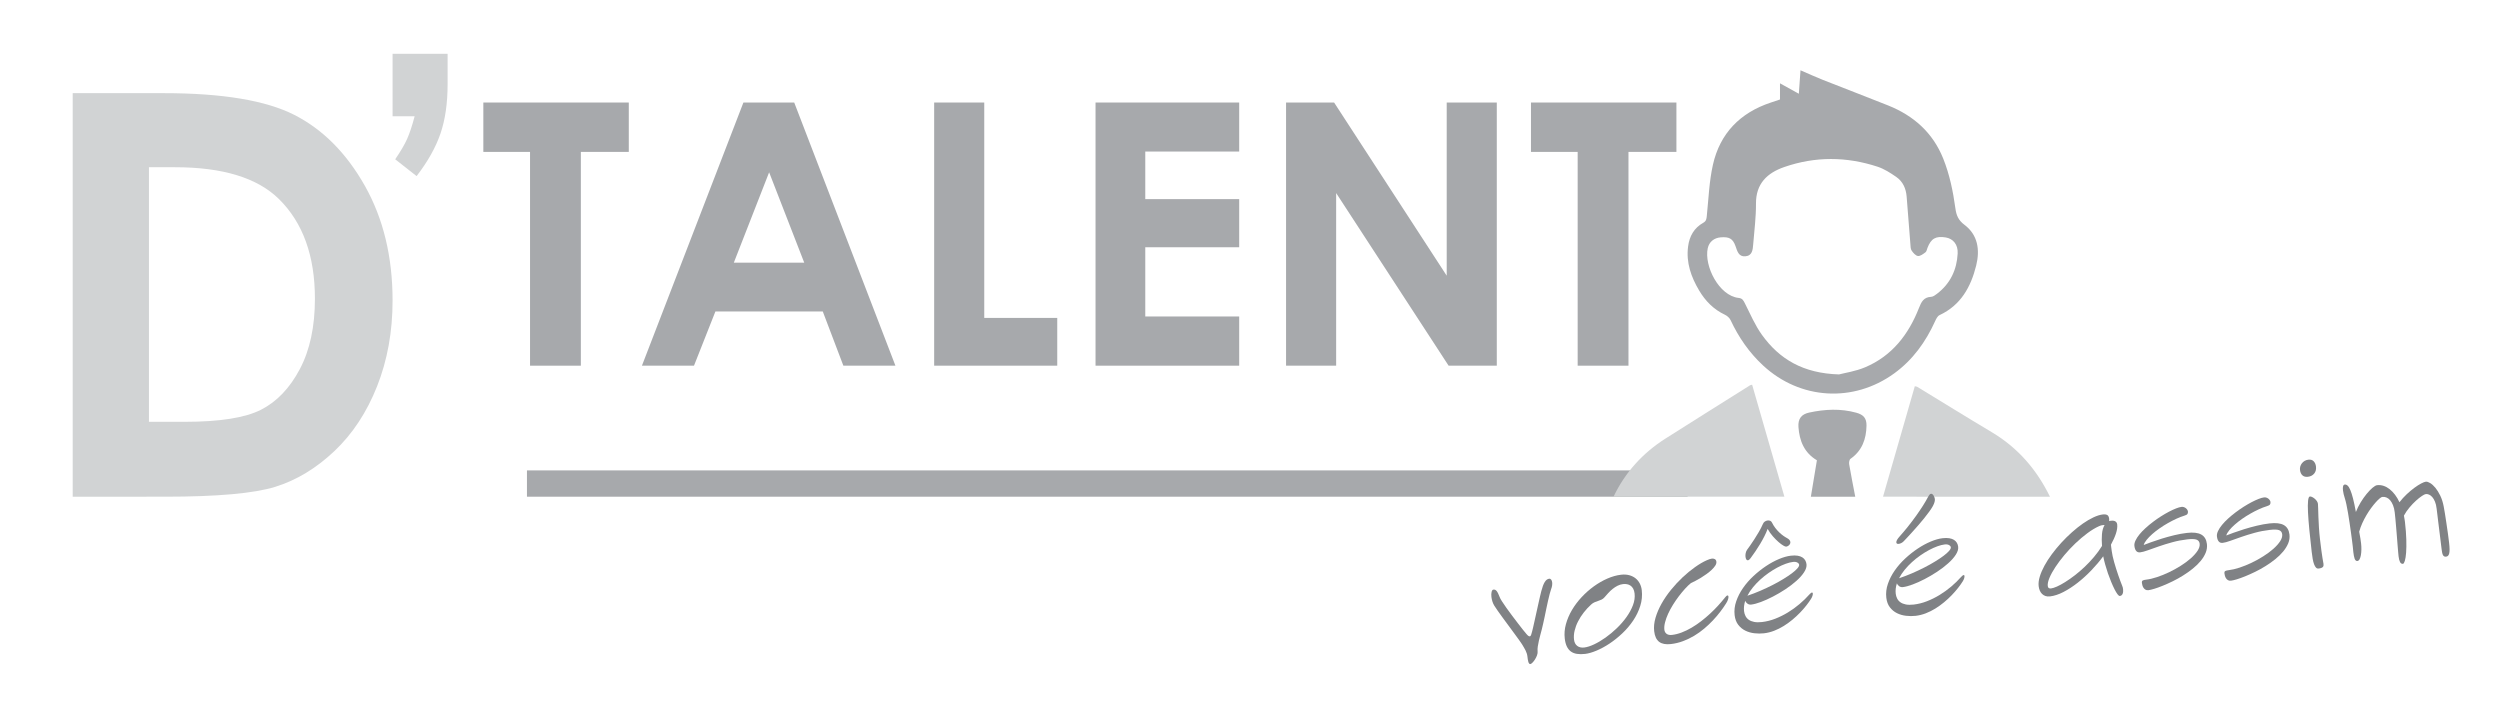 <?xml version="1.0" encoding="utf-8"?>
<!-- Generator: Adobe Illustrator 17.0.0, SVG Export Plug-In . SVG Version: 6.00 Build 0)  -->
<!DOCTYPE svg PUBLIC "-//W3C//DTD SVG 1.1//EN" "http://www.w3.org/Graphics/SVG/1.1/DTD/svg11.dtd">
<svg version="1.1" id="Camada_1" xmlns="http://www.w3.org/2000/svg" xmlns:xlink="http://www.w3.org/1999/xlink" x="0px" y="0px"
	 width="297.667px" height="84.333px" viewBox="0 0 297.667 84.333" enable-background="new 0 0 297.667 84.333"
	 xml:space="preserve">
<rect x="62.743" y="56.009" fill="#A7A9AC" width="138.196" height="3.132"/>
<g>
	<g>
		<path fill="#D1D3D4" d="M8.656,11.092H19.49c6.986,0,12.174,0.865,15.568,2.595c3.394,1.733,6.19,4.546,8.388,8.444
			c2.196,3.898,3.296,8.451,3.296,13.655c0,3.701-0.615,7.104-1.844,10.208c-1.229,3.102-2.925,5.677-5.091,7.724
			c-2.165,2.047-4.511,3.463-7.035,4.248c-2.524,0.783-6.897,1.175-13.118,1.175H8.656V11.092z M17.735,19.911v30.313h4.248
			c4.181,0,7.213-0.479,9.097-1.44c1.882-0.959,3.423-2.571,4.622-4.839c1.197-2.268,1.795-5.057,1.795-8.37
			c0-5.102-1.427-9.059-4.279-11.871c-2.569-2.529-6.696-3.793-12.38-3.793H17.735z"/>
	</g>
</g>
<g>
	<g>
		<path fill="#D1D3D4" d="M46.742,6.406h6.553v3.606c0,2.271-0.282,4.23-0.845,5.881s-1.513,3.346-2.847,5.075l-2.548-2.002
			c0.641-0.936,1.114-1.742,1.417-2.418c0.303-0.676,0.602-1.578,0.897-2.704h-2.626V6.406z"/>
	</g>
</g>
<path fill="#A7A9AC" d="M57.55,12.207h17.318v5.879h-5.709v25.455h-6.049V18.087h-5.56V12.207z"/>
<path fill="#A7A9AC" d="M88.516,12.207h6.049l12.051,31.334h-6.199l-2.451-6.454H85.18l-2.549,6.454h-6.199L88.516,12.207z
	 M91.578,20.515l-4.203,10.757h8.382L91.578,20.515z"/>
<path fill="#A7A9AC" d="M111.228,12.207h5.964v25.646h8.691v5.687h-14.655V12.207z"/>
<path fill="#A7A9AC" d="M130.442,12.207h17.105v5.836h-11.183v5.666h11.183v5.73h-11.183v8.243h11.183v5.858h-17.105V12.207z"/>
<path fill="#A7A9AC" d="M153.127,12.207h5.721l13.407,20.619V12.207h5.964v31.334h-5.737l-13.391-20.555v20.555h-5.964V12.207z"/>
<path fill="#A7A9AC" d="M182.288,12.207h17.318v5.879h-5.709v25.455h-6.049V18.087h-5.56V12.207z"/>
<g>
	<path fill="#A7A9AC" d="M222.238,50.682c0.015-0.893-0.362-1.307-1.224-1.544c-1.865-0.514-3.736-0.417-5.601-0.015
		c-0.926,0.2-1.347,0.735-1.277,1.724c0.116,1.633,0.677,3.055,2.196,3.956c-0.236,1.425-0.473,2.86-0.718,4.339
		c1.803,0,3.467,0,5.284,0c-0.259-1.36-0.511-2.609-0.724-3.866c-0.035-0.207,0.021-0.55,0.162-0.648
		C221.717,53.662,222.21,52.274,222.238,50.682z"/>
	<path fill="#A7A9AC" d="M233.9,26.767c-0.732-0.549-0.964-1.137-1.074-1.934c-0.281-2.036-0.688-4.047-1.458-5.963
		c-1.238-3.08-3.52-5.1-6.553-6.314c-2.58-1.032-5.178-2.019-7.762-3.041c-0.847-0.335-1.675-0.716-2.674-1.146
		c-0.066,0.931-0.124,1.755-0.197,2.794c-0.753-0.417-1.439-0.796-2.245-1.243c0,0.669,0,1.276,0,1.926
		c-0.42,0.141-0.762,0.256-1.105,0.37c-3.641,1.212-6.036,3.657-6.879,7.395c-0.448,1.989-0.518,4.065-0.73,6.105
		c-0.037,0.354-0.062,0.607-0.424,0.811c-1.09,0.612-1.644,1.595-1.803,2.823c-0.25,1.922,0.361,3.627,1.316,5.239
		c0.744,1.255,1.73,2.257,3.075,2.889c0.27,0.127,0.549,0.379,0.673,0.644c0.954,2.042,2.208,3.857,3.867,5.395
		c4.4,4.077,10.752,4.467,15.608,0.943c2.216-1.608,3.751-3.747,4.872-6.216c0.123-0.27,0.289-0.612,0.527-0.723
		c2.536-1.183,3.733-3.358,4.366-5.911C235.759,29.761,235.508,27.973,233.9,26.767z M230.629,34.982
		c-0.208,0.159-0.461,0.35-0.701,0.361c-0.881,0.039-1.161,0.605-1.443,1.325c-1.236,3.153-3.203,5.706-6.398,7.058
		c-1.158,0.491-2.446,0.676-3.123,0.855c-4.26-0.126-7.089-1.809-9.178-4.715c-0.823-1.145-1.387-2.481-2.029-3.75
		c-0.174-0.344-0.298-0.596-0.743-0.643c-2.343-0.251-4.135-3.822-3.678-5.918c0.166-0.761,0.753-1.233,1.552-1.296
		c1.002-0.079,1.429,0.151,1.747,1.029c0.218,0.603,0.363,1.301,1.184,1.229c0.83-0.072,0.877-0.792,0.928-1.424
		c0.131-1.615,0.341-3.233,0.332-4.849c-0.015-2.392,1.349-3.656,3.371-4.357c3.685-1.277,7.414-1.251,11.11-0.035
		c0.786,0.259,1.521,0.734,2.211,1.209c0.799,0.549,1.173,1.388,1.247,2.357c0.145,1.883,0.291,3.765,0.445,5.647
		c0.021,0.264,0.014,0.572,0.149,0.773c0.183,0.272,0.474,0.61,0.751,0.643c0.281,0.033,0.626-0.239,0.896-0.44
		c0.134-0.1,0.167-0.339,0.236-0.519c0.43-1.123,0.991-1.444,2.181-1.248c0.879,0.145,1.473,0.848,1.417,1.906
		C232.994,32.13,232.213,33.776,230.629,34.982z"/>
</g>
<g>
	<path fill="#D1D3D4" d="M244.082,59.141c-1.546-3.162-3.754-5.793-6.939-7.689c-2.973-1.77-5.912-3.598-8.869-5.396
		c-0.072-0.044-0.174-0.041-0.285-0.064c-1.258,4.37-2.506,8.709-3.784,13.149H244.082z"/>
	<path fill="#D1D3D4" d="M212.463,59.141c-1.308-4.54-2.573-8.93-3.842-13.333c-0.12,0.032-0.196,0.035-0.252,0.07
		c-3.359,2.112-6.723,4.216-10.072,6.344c-2.724,1.732-4.798,4.027-6.18,6.918H212.463z"/>
</g>
<g>
	<path fill="#808285" d="M177.821,70.2c0.142-0.017,0.267,0.038,0.374,0.163c0.107,0.126,0.229,0.368,0.367,0.73
		c0.036,0.11,0.128,0.279,0.274,0.508c0.146,0.229,0.32,0.486,0.524,0.771c0.204,0.286,0.424,0.586,0.661,0.903
		c0.238,0.317,0.467,0.621,0.689,0.909c0.222,0.289,0.424,0.549,0.606,0.779s0.321,0.4,0.418,0.509
		c0.097,0.115,0.177,0.195,0.238,0.237c0.062,0.044,0.117,0.063,0.164,0.059c0.083-0.01,0.141-0.072,0.172-0.187
		c0.032-0.114,0.069-0.243,0.113-0.387c0.021-0.074,0.058-0.222,0.11-0.443c0.052-0.222,0.111-0.487,0.178-0.794
		s0.14-0.637,0.219-0.991c0.079-0.354,0.154-0.697,0.228-1.027c0.072-0.332,0.141-0.637,0.205-0.914
		c0.063-0.277,0.116-0.493,0.158-0.647c0.12-0.469,0.255-0.826,0.403-1.07c0.148-0.246,0.331-0.381,0.551-0.406
		c0.076-0.009,0.147,0.028,0.214,0.106s0.108,0.196,0.126,0.35c0.012,0.106,0.009,0.229-0.012,0.369
		c-0.02,0.14-0.063,0.292-0.127,0.455c-0.046,0.125-0.099,0.304-0.159,0.536c-0.06,0.23-0.124,0.494-0.191,0.79
		s-0.135,0.607-0.203,0.935c-0.066,0.328-0.133,0.649-0.198,0.963c-0.066,0.313-0.13,0.604-0.191,0.875
		c-0.062,0.272-0.115,0.496-0.16,0.676c-0.046,0.172-0.101,0.377-0.163,0.611c-0.063,0.235-0.122,0.472-0.179,0.712
		c-0.057,0.241-0.101,0.472-0.132,0.694c-0.031,0.222-0.038,0.407-0.021,0.556c0.018,0.153-0.006,0.318-0.069,0.492
		c-0.063,0.176-0.144,0.34-0.24,0.491s-0.196,0.28-0.302,0.386c-0.104,0.104-0.187,0.16-0.245,0.167
		c-0.06,0.007-0.108-0.011-0.146-0.056c-0.039-0.044-0.071-0.106-0.099-0.19s-0.05-0.181-0.065-0.294
		c-0.017-0.112-0.031-0.232-0.047-0.363c-0.014-0.124-0.04-0.242-0.077-0.358s-0.083-0.23-0.138-0.344
		c-0.056-0.113-0.12-0.234-0.195-0.36c-0.074-0.126-0.155-0.262-0.244-0.407c-0.06-0.095-0.168-0.253-0.328-0.474
		c-0.161-0.222-0.346-0.476-0.556-0.764c-0.21-0.287-0.436-0.593-0.677-0.919c-0.242-0.327-0.475-0.643-0.698-0.949
		s-0.427-0.589-0.609-0.846c-0.183-0.258-0.322-0.466-0.418-0.623c-0.095-0.15-0.171-0.317-0.229-0.503s-0.097-0.367-0.117-0.544
		c-0.025-0.225-0.019-0.423,0.021-0.595C177.641,70.305,177.715,70.212,177.821,70.2z"/>
	<path fill="#808285" d="M193.021,68.43c0.354-0.041,0.676-0.021,0.964,0.056c0.288,0.078,0.536,0.201,0.748,0.367
		c0.211,0.168,0.38,0.374,0.507,0.616c0.127,0.243,0.207,0.51,0.24,0.799c0.073,0.639,0.014,1.265-0.18,1.877
		c-0.192,0.612-0.473,1.192-0.842,1.742c-0.368,0.548-0.798,1.055-1.289,1.519c-0.492,0.465-0.999,0.87-1.522,1.219
		c-0.523,0.347-1.041,0.628-1.553,0.843c-0.511,0.215-0.965,0.346-1.361,0.392c-0.366,0.042-0.691,0.04-0.976-0.006
		c-0.283-0.044-0.525-0.141-0.726-0.288c-0.199-0.148-0.358-0.348-0.478-0.603c-0.119-0.252-0.2-0.567-0.244-0.946
		c-0.064-0.561-0.018-1.13,0.141-1.705s0.396-1.134,0.715-1.674s0.703-1.052,1.153-1.535s0.935-0.911,1.452-1.285
		c0.517-0.374,1.053-0.684,1.609-0.927C191.936,68.646,192.483,68.491,193.021,68.43z M193.24,69.547
		c-0.225,0.026-0.438,0.092-0.643,0.195c-0.203,0.104-0.397,0.229-0.581,0.376c-0.184,0.147-0.357,0.31-0.52,0.488
		c-0.162,0.177-0.316,0.352-0.465,0.525c-0.105,0.119-0.222,0.208-0.347,0.264c-0.126,0.057-0.257,0.108-0.396,0.154
		s-0.278,0.098-0.418,0.156c-0.141,0.058-0.278,0.147-0.414,0.271c-0.32,0.29-0.615,0.606-0.883,0.952
		c-0.27,0.346-0.496,0.7-0.682,1.067c-0.187,0.365-0.321,0.732-0.408,1.099s-0.11,0.717-0.071,1.055
		c0.038,0.337,0.166,0.589,0.383,0.756s0.494,0.23,0.831,0.192c0.343-0.04,0.736-0.165,1.18-0.375
		c0.443-0.209,0.895-0.477,1.354-0.803c0.459-0.325,0.909-0.698,1.349-1.121c0.439-0.422,0.824-0.866,1.154-1.329
		s0.586-0.935,0.768-1.414c0.182-0.479,0.246-0.943,0.194-1.393c-0.026-0.23-0.083-0.423-0.17-0.578s-0.193-0.274-0.32-0.358
		c-0.126-0.084-0.266-0.141-0.418-0.168C193.565,69.531,193.406,69.528,193.24,69.547z"/>
	<path fill="#808285" d="M203.221,66.707c0.251-0.113,0.453-0.178,0.607-0.195c0.146-0.018,0.27,0.006,0.367,0.069
		c0.097,0.063,0.153,0.163,0.169,0.3c0.017,0.147-0.026,0.302-0.131,0.465c-0.104,0.161-0.244,0.325-0.42,0.492
		c-0.175,0.168-0.376,0.332-0.603,0.497c-0.228,0.164-0.455,0.315-0.685,0.457c-0.229,0.139-0.449,0.264-0.658,0.371
		c-0.209,0.108-0.386,0.195-0.528,0.258c-0.219,0.176-0.452,0.398-0.699,0.67s-0.495,0.569-0.742,0.895s-0.481,0.667-0.704,1.025
		s-0.413,0.713-0.574,1.063c-0.16,0.351-0.282,0.691-0.367,1.022c-0.085,0.33-0.112,0.625-0.083,0.886
		c0.011,0.088,0.035,0.173,0.075,0.256c0.039,0.082,0.097,0.154,0.173,0.214c0.076,0.061,0.168,0.104,0.275,0.13
		c0.108,0.026,0.236,0.031,0.384,0.015c0.379-0.044,0.765-0.141,1.157-0.291c0.394-0.149,0.783-0.339,1.171-0.566
		c0.387-0.228,0.769-0.485,1.142-0.773c0.374-0.289,0.732-0.591,1.073-0.906c0.341-0.314,0.662-0.638,0.962-0.969
		c0.301-0.332,0.574-0.652,0.82-0.962c0.109-0.144,0.205-0.222,0.288-0.23c0.064-0.008,0.103,0.036,0.113,0.13
		c0.01,0.083-0.007,0.196-0.051,0.339c-0.044,0.144-0.118,0.298-0.226,0.466c-0.202,0.323-0.436,0.659-0.701,1.007
		c-0.266,0.349-0.559,0.693-0.879,1.032s-0.666,0.665-1.037,0.977c-0.372,0.313-0.768,0.596-1.188,0.848
		c-0.42,0.252-0.863,0.465-1.328,0.638c-0.466,0.174-0.949,0.29-1.452,0.348c-0.603,0.069-1.066-0.02-1.393-0.266
		c-0.324-0.249-0.521-0.668-0.589-1.26c-0.059-0.508-0.005-1.044,0.16-1.608c0.165-0.563,0.406-1.126,0.723-1.688
		c0.315-0.561,0.691-1.108,1.127-1.644c0.436-0.536,0.896-1.03,1.379-1.485c0.483-0.454,0.974-0.855,1.47-1.207
		C202.315,67.175,202.782,66.901,203.221,66.707z"/>
	<path fill="#808285" d="M213.233,66.164c0.308-0.036,0.574-0.035,0.801,0.002c0.226,0.037,0.412,0.103,0.562,0.197
		c0.148,0.093,0.264,0.21,0.346,0.35c0.082,0.142,0.133,0.297,0.153,0.469c0.033,0.29-0.063,0.606-0.287,0.95
		c-0.223,0.344-0.528,0.687-0.914,1.029c-0.386,0.345-0.823,0.679-1.313,1.002c-0.49,0.322-0.985,0.613-1.486,0.871
		c-0.5,0.26-0.978,0.473-1.431,0.643c-0.454,0.169-0.838,0.271-1.151,0.308c-0.171,0.02-0.321-0.018-0.448-0.11
		c-0.128-0.093-0.218-0.206-0.269-0.338c-0.136,0.435-0.182,0.846-0.137,1.229c0.023,0.207,0.08,0.399,0.17,0.578
		s0.219,0.329,0.389,0.449c0.17,0.121,0.385,0.207,0.646,0.259c0.261,0.05,0.574,0.055,0.94,0.012
		c0.526-0.061,1.051-0.193,1.572-0.396c0.521-0.204,1.024-0.453,1.509-0.749c0.484-0.295,0.943-0.626,1.377-0.994
		c0.435-0.367,0.826-0.749,1.176-1.143c0.134-0.146,0.236-0.224,0.307-0.232c0.059-0.007,0.093,0.028,0.102,0.104
		c0.008,0.066-0.004,0.155-0.036,0.27s-0.085,0.233-0.161,0.355c-0.151,0.245-0.34,0.512-0.564,0.798s-0.476,0.575-0.754,0.864
		c-0.279,0.289-0.583,0.571-0.914,0.847c-0.33,0.274-0.678,0.524-1.041,0.749c-0.364,0.225-0.744,0.413-1.139,0.568
		c-0.396,0.152-0.798,0.253-1.206,0.3c-0.367,0.042-0.746,0.04-1.138-0.004c-0.391-0.045-0.753-0.148-1.082-0.311
		c-0.331-0.163-0.612-0.395-0.844-0.694c-0.232-0.3-0.376-0.683-0.43-1.149c-0.063-0.55-0.001-1.101,0.188-1.648
		c0.188-0.551,0.458-1.078,0.811-1.586c0.352-0.508,0.768-0.983,1.246-1.429c0.479-0.444,0.978-0.839,1.495-1.184
		c0.518-0.344,1.033-0.624,1.548-0.84C212.338,66.346,212.807,66.213,213.233,66.164z M209.904,62.387
		c0.052-0.125,0.128-0.223,0.231-0.291c0.103-0.069,0.213-0.11,0.332-0.124c0.101-0.012,0.197,0,0.291,0.033
		c0.094,0.034,0.164,0.1,0.212,0.195c0.117,0.239,0.251,0.457,0.403,0.656c0.151,0.197,0.309,0.374,0.47,0.529
		c0.162,0.156,0.324,0.29,0.487,0.407c0.163,0.116,0.315,0.21,0.455,0.284c0.129,0.069,0.222,0.142,0.282,0.22
		c0.059,0.076,0.094,0.153,0.103,0.229c0.008,0.072-0.001,0.139-0.026,0.202c-0.025,0.063-0.063,0.119-0.11,0.17
		c-0.049,0.049-0.105,0.093-0.17,0.126c-0.065,0.035-0.131,0.056-0.195,0.063c-0.065,0.008-0.179-0.036-0.343-0.131
		s-0.353-0.235-0.565-0.421c-0.213-0.185-0.435-0.407-0.666-0.669c-0.23-0.261-0.44-0.557-0.628-0.89
		c-0.11,0.295-0.242,0.593-0.396,0.896c-0.154,0.302-0.32,0.604-0.499,0.901c-0.178,0.3-0.366,0.593-0.563,0.88
		c-0.197,0.286-0.392,0.56-0.583,0.822c-0.115,0.15-0.217,0.23-0.305,0.241c-0.083,0.009-0.148-0.025-0.197-0.108
		c-0.048-0.08-0.079-0.184-0.094-0.308c-0.016-0.136-0.009-0.281,0.022-0.434c0.029-0.153,0.089-0.292,0.176-0.416
		c0.078-0.105,0.193-0.266,0.346-0.479c0.151-0.216,0.317-0.462,0.498-0.741c0.181-0.278,0.363-0.576,0.549-0.895
		C209.605,63.019,209.766,62.702,209.904,62.387z M208.057,70.931c0.52-0.173,1.035-0.37,1.545-0.591
		c0.511-0.222,0.997-0.45,1.459-0.686c0.46-0.235,0.887-0.473,1.279-0.714c0.391-0.24,0.729-0.465,1.014-0.678
		c0.283-0.213,0.503-0.407,0.655-0.584c0.154-0.177,0.225-0.321,0.211-0.434c-0.011-0.1-0.083-0.188-0.214-0.262
		c-0.132-0.075-0.301-0.101-0.508-0.076c-0.261,0.029-0.551,0.102-0.869,0.217c-0.32,0.115-0.651,0.264-0.995,0.447
		c-0.345,0.183-0.691,0.397-1.041,0.641c-0.35,0.244-0.683,0.51-1,0.799c-0.317,0.288-0.609,0.594-0.874,0.918
		S208.234,70.586,208.057,70.931z"/>
	<path fill="#808285" d="M231.292,64.083c0.308-0.035,0.574-0.034,0.801,0.002c0.226,0.037,0.413,0.103,0.562,0.197
		c0.148,0.093,0.264,0.21,0.347,0.35c0.082,0.142,0.132,0.297,0.152,0.469c0.033,0.29-0.063,0.606-0.286,0.95
		s-0.529,0.687-0.915,1.029c-0.386,0.345-0.823,0.679-1.313,1.002c-0.49,0.322-0.985,0.613-1.485,0.871
		c-0.501,0.26-0.978,0.474-1.432,0.643s-0.838,0.271-1.151,0.308c-0.171,0.02-0.321-0.018-0.448-0.109
		c-0.128-0.094-0.218-0.207-0.269-0.339c-0.136,0.435-0.182,0.846-0.137,1.229c0.023,0.207,0.08,0.399,0.17,0.578
		s0.22,0.329,0.389,0.449c0.17,0.121,0.386,0.207,0.646,0.259c0.261,0.05,0.574,0.055,0.941,0.012
		c0.526-0.061,1.05-0.192,1.571-0.396c0.521-0.203,1.024-0.452,1.51-0.749c0.483-0.295,0.942-0.626,1.377-0.993
		c0.434-0.368,0.826-0.75,1.175-1.144c0.134-0.146,0.236-0.224,0.307-0.231c0.059-0.007,0.094,0.027,0.102,0.104
		c0.008,0.066-0.004,0.155-0.035,0.27c-0.033,0.114-0.086,0.233-0.162,0.356c-0.151,0.244-0.34,0.511-0.564,0.797
		s-0.476,0.575-0.754,0.864c-0.278,0.29-0.583,0.571-0.914,0.847c-0.33,0.274-0.678,0.524-1.041,0.749
		c-0.364,0.225-0.743,0.413-1.139,0.568c-0.396,0.152-0.798,0.253-1.206,0.3c-0.366,0.042-0.745,0.04-1.138-0.004
		c-0.391-0.045-0.752-0.148-1.082-0.311c-0.331-0.163-0.611-0.395-0.844-0.694s-0.376-0.683-0.43-1.149
		c-0.063-0.55-0.001-1.101,0.188-1.648c0.188-0.55,0.458-1.078,0.811-1.586c0.352-0.508,0.768-0.983,1.246-1.429
		c0.479-0.444,0.978-0.839,1.495-1.184c0.518-0.344,1.033-0.624,1.548-0.839S230.866,64.132,231.292,64.083z M230.22,58.994
		c0.038,0.067,0.07,0.135,0.099,0.2c0.029,0.065,0.048,0.138,0.057,0.214c0.012,0.105,0,0.227-0.034,0.363
		c-0.036,0.136-0.103,0.297-0.201,0.482c-0.108,0.197-0.257,0.424-0.442,0.679c-0.187,0.255-0.393,0.523-0.617,0.804
		c-0.226,0.281-0.462,0.561-0.708,0.841c-0.247,0.28-0.479,0.543-0.7,0.787s-0.42,0.461-0.599,0.652
		c-0.179,0.192-0.313,0.334-0.405,0.429c-0.091,0.095-0.189,0.167-0.298,0.219s-0.206,0.083-0.295,0.093
		c-0.177,0.021-0.273-0.034-0.288-0.165c-0.02-0.165,0.111-0.406,0.394-0.72c0.308-0.341,0.63-0.721,0.965-1.14
		s0.656-0.843,0.963-1.271c0.308-0.428,0.591-0.846,0.85-1.252c0.258-0.408,0.468-0.77,0.629-1.088
		c0.05-0.091,0.101-0.165,0.153-0.226c0.054-0.06,0.113-0.094,0.178-0.102C230.025,58.782,230.126,58.85,230.22,58.994z
		 M226.116,68.851c0.52-0.174,1.035-0.371,1.546-0.592c0.51-0.222,0.996-0.449,1.458-0.686c0.461-0.235,0.887-0.473,1.279-0.714
		c0.391-0.24,0.729-0.465,1.014-0.678c0.283-0.213,0.503-0.407,0.656-0.584c0.153-0.176,0.224-0.321,0.21-0.434
		c-0.011-0.1-0.083-0.188-0.214-0.262c-0.132-0.075-0.301-0.1-0.508-0.076c-0.26,0.03-0.55,0.102-0.869,0.217
		s-0.651,0.265-0.995,0.447c-0.345,0.184-0.691,0.397-1.041,0.641c-0.35,0.244-0.683,0.51-1,0.799
		c-0.317,0.288-0.608,0.594-0.874,0.918C226.513,68.172,226.293,68.505,226.116,68.851z"/>
	<path fill="#808285" d="M250.37,61.255c0.236-0.027,0.416-0.003,0.538,0.069s0.196,0.222,0.223,0.446
		c0.007,0.06,0.008,0.11,0.004,0.156s-0.01,0.088-0.018,0.123c0.04-0.017,0.081-0.027,0.122-0.032s0.086-0.01,0.134-0.015
		c0.218-0.025,0.389,0.004,0.508,0.085c0.121,0.083,0.19,0.2,0.208,0.354c0.035,0.308-0.014,0.667-0.146,1.074
		s-0.331,0.851-0.593,1.329c-0.001,0.043,0.001,0.086,0.006,0.127s0.01,0.086,0.015,0.133c0.011,0.089,0.022,0.177,0.035,0.266
		c0.014,0.088,0.025,0.174,0.034,0.256c0.02,0.166,0.054,0.361,0.104,0.586c0.049,0.225,0.109,0.464,0.181,0.716
		c0.071,0.254,0.149,0.514,0.233,0.782c0.085,0.27,0.171,0.527,0.256,0.774c0.086,0.249,0.167,0.478,0.245,0.687
		c0.079,0.21,0.146,0.386,0.205,0.53c0.039,0.078,0.068,0.159,0.087,0.241c0.018,0.082,0.031,0.16,0.04,0.237
		c0.024,0.207,0.004,0.385-0.06,0.532c-0.064,0.148-0.173,0.232-0.326,0.25c-0.077,0.009-0.171-0.061-0.28-0.207
		s-0.229-0.344-0.356-0.596s-0.26-0.543-0.396-0.871c-0.137-0.329-0.266-0.67-0.388-1.021c-0.121-0.353-0.23-0.703-0.328-1.055
		c-0.098-0.351-0.176-0.677-0.233-0.975c-0.419,0.569-0.892,1.127-1.416,1.673s-1.067,1.039-1.627,1.477
		c-0.561,0.439-1.124,0.806-1.689,1.098c-0.565,0.294-1.1,0.469-1.602,0.527c-0.207,0.023-0.389,0.008-0.545-0.045
		c-0.156-0.055-0.291-0.138-0.406-0.25c-0.115-0.114-0.205-0.248-0.271-0.405c-0.065-0.157-0.109-0.33-0.132-0.52
		c-0.038-0.337,0.005-0.713,0.131-1.13c0.126-0.416,0.311-0.849,0.556-1.299c0.245-0.451,0.541-0.911,0.888-1.379
		c0.348-0.469,0.723-0.922,1.124-1.361c0.402-0.438,0.823-0.854,1.264-1.246c0.439-0.393,0.877-0.739,1.309-1.041
		c0.433-0.302,0.852-0.547,1.259-0.737S250.039,61.294,250.37,61.255z M250.28,65.005c-0.04-0.504-0.042-0.975-0.005-1.41
		c0.036-0.435,0.141-0.795,0.312-1.078c-0.035-0.002-0.072-0.003-0.107-0.001c-0.036,0.001-0.071,0.004-0.107,0.008
		c-0.07,0.009-0.142,0.021-0.211,0.037c-0.07,0.018-0.145,0.045-0.225,0.085c-0.45,0.201-0.918,0.483-1.403,0.845
		s-0.96,0.763-1.425,1.206c-0.464,0.442-0.901,0.91-1.313,1.4c-0.41,0.49-0.768,0.967-1.071,1.428
		c-0.304,0.459-0.537,0.886-0.701,1.28c-0.165,0.393-0.232,0.717-0.203,0.971c0.025,0.219,0.153,0.315,0.384,0.289
		c0.184-0.021,0.42-0.098,0.711-0.226c0.291-0.13,0.615-0.307,0.973-0.531c0.357-0.223,0.734-0.486,1.131-0.79
		c0.396-0.303,0.789-0.639,1.179-1.008c0.388-0.368,0.762-0.763,1.121-1.186C249.676,65.903,249.998,65.463,250.28,65.005z"/>
	<path fill="#808285" d="M259.747,60.354c0.106-0.012,0.205-0.001,0.296,0.034c0.091,0.034,0.17,0.079,0.236,0.134
		c0.065,0.056,0.12,0.119,0.161,0.188c0.041,0.071,0.064,0.132,0.07,0.186c0.015,0.124-0.006,0.225-0.06,0.304
		c-0.054,0.077-0.183,0.146-0.385,0.206c-0.29,0.086-0.603,0.208-0.938,0.363c-0.336,0.156-0.673,0.329-1.01,0.521
		c-0.338,0.191-0.665,0.398-0.984,0.621s-0.609,0.449-0.87,0.68c-0.261,0.231-0.482,0.457-0.663,0.679
		c-0.181,0.223-0.3,0.428-0.355,0.62c0.194-0.075,0.482-0.184,0.861-0.323c0.38-0.14,0.808-0.283,1.285-0.432
		c0.478-0.147,0.977-0.284,1.498-0.411c0.522-0.125,1.022-0.216,1.501-0.271c0.758-0.088,1.328-0.021,1.713,0.197
		s0.607,0.595,0.669,1.127c0.041,0.355-0.009,0.702-0.149,1.042s-0.344,0.669-0.609,0.987c-0.267,0.317-0.58,0.622-0.942,0.913
		c-0.362,0.29-0.744,0.561-1.146,0.81c-0.402,0.252-0.813,0.478-1.229,0.683c-0.417,0.203-0.812,0.38-1.184,0.53
		c-0.372,0.151-0.707,0.273-1.005,0.363c-0.298,0.091-0.532,0.146-0.704,0.167c-0.143,0.016-0.262-0.006-0.358-0.067
		c-0.097-0.06-0.175-0.136-0.233-0.229c-0.059-0.092-0.102-0.19-0.129-0.295c-0.026-0.105-0.044-0.195-0.053-0.273
		c-0.018-0.153,0.019-0.251,0.109-0.296c0.091-0.043,0.228-0.075,0.411-0.097c0.379-0.043,0.805-0.143,1.277-0.3
		c0.474-0.156,0.95-0.349,1.43-0.578c0.48-0.229,0.946-0.485,1.398-0.772c0.453-0.285,0.851-0.58,1.192-0.883
		c0.343-0.304,0.612-0.604,0.809-0.901c0.196-0.3,0.279-0.578,0.25-0.838c-0.028-0.242-0.15-0.405-0.367-0.488
		c-0.216-0.083-0.587-0.094-1.113-0.033c-0.621,0.071-1.221,0.187-1.798,0.347c-0.578,0.159-1.11,0.323-1.597,0.494
		c-0.486,0.17-0.92,0.322-1.3,0.459c-0.38,0.137-0.683,0.219-0.907,0.244c-0.082,0.01-0.16,0.005-0.234-0.014
		c-0.074-0.018-0.142-0.056-0.202-0.111c-0.06-0.057-0.113-0.135-0.157-0.238c-0.045-0.103-0.076-0.237-0.096-0.402
		c-0.022-0.194,0.021-0.41,0.133-0.645c0.11-0.234,0.267-0.476,0.469-0.723c0.202-0.249,0.442-0.5,0.723-0.753
		c0.278-0.254,0.574-0.5,0.886-0.735c0.311-0.237,0.631-0.46,0.961-0.669c0.329-0.208,0.645-0.392,0.947-0.55
		c0.303-0.157,0.583-0.287,0.841-0.389S259.57,60.375,259.747,60.354z"/>
	<path fill="#808285" d="M269.574,59.223c0.107-0.013,0.206-0.001,0.297,0.034c0.091,0.034,0.169,0.078,0.235,0.133
		c0.065,0.056,0.12,0.12,0.161,0.189c0.041,0.07,0.064,0.131,0.071,0.185c0.014,0.124-0.006,0.226-0.06,0.304
		c-0.054,0.077-0.183,0.146-0.386,0.207c-0.289,0.086-0.602,0.208-0.938,0.363s-0.672,0.328-1.009,0.521
		c-0.338,0.191-0.667,0.398-0.985,0.621s-0.608,0.449-0.869,0.681c-0.262,0.23-0.482,0.456-0.663,0.678
		c-0.182,0.223-0.301,0.429-0.356,0.621c0.195-0.076,0.482-0.185,0.861-0.324c0.38-0.14,0.809-0.283,1.285-0.431
		c0.478-0.148,0.977-0.285,1.499-0.411c0.521-0.126,1.022-0.216,1.501-0.271c0.757-0.087,1.328-0.021,1.713,0.197
		c0.385,0.22,0.606,0.596,0.668,1.128c0.041,0.355-0.009,0.701-0.148,1.041c-0.142,0.34-0.345,0.669-0.61,0.987
		s-0.58,0.622-0.941,0.913c-0.362,0.29-0.744,0.561-1.147,0.811c-0.402,0.251-0.813,0.478-1.229,0.682
		c-0.417,0.203-0.812,0.381-1.185,0.531c-0.371,0.15-0.706,0.272-1.005,0.363c-0.298,0.091-0.532,0.146-0.704,0.166
		c-0.142,0.017-0.261-0.006-0.358-0.066c-0.097-0.061-0.174-0.137-0.232-0.229c-0.059-0.091-0.102-0.19-0.129-0.295
		s-0.045-0.194-0.054-0.272c-0.018-0.153,0.019-0.252,0.109-0.296c0.091-0.043,0.229-0.076,0.412-0.097
		c0.378-0.044,0.804-0.144,1.277-0.3c0.473-0.156,0.95-0.349,1.43-0.578s0.946-0.486,1.398-0.773
		c0.452-0.284,0.85-0.579,1.192-0.882c0.343-0.304,0.612-0.604,0.809-0.902c0.195-0.299,0.279-0.578,0.249-0.838
		c-0.028-0.242-0.15-0.405-0.366-0.488s-0.588-0.094-1.114-0.032c-0.621,0.071-1.22,0.186-1.797,0.346
		c-0.578,0.159-1.11,0.323-1.598,0.494c-0.487,0.17-0.919,0.323-1.3,0.46c-0.379,0.137-0.682,0.218-0.906,0.243
		c-0.083,0.01-0.162,0.005-0.235-0.013c-0.074-0.019-0.142-0.057-0.201-0.111c-0.061-0.057-0.113-0.136-0.158-0.238
		s-0.076-0.237-0.096-0.402c-0.022-0.194,0.021-0.41,0.133-0.646c0.11-0.234,0.267-0.476,0.47-0.723
		c0.201-0.249,0.442-0.499,0.721-0.753c0.28-0.254,0.575-0.5,0.887-0.735c0.312-0.236,0.632-0.46,0.961-0.669
		c0.329-0.208,0.646-0.391,0.947-0.55c0.303-0.157,0.583-0.286,0.841-0.389C269.18,59.305,269.397,59.243,269.574,59.223z"/>
	<path fill="#808285" d="M274.854,54.732c0.266-0.031,0.476,0.033,0.629,0.191c0.153,0.159,0.244,0.37,0.274,0.63
		c0.039,0.338-0.032,0.615-0.214,0.833c-0.182,0.219-0.433,0.347-0.751,0.383c-0.272,0.031-0.488-0.025-0.649-0.171
		c-0.16-0.147-0.257-0.361-0.29-0.646c-0.016-0.136-0.004-0.273,0.034-0.409s0.102-0.262,0.19-0.376
		c0.088-0.116,0.197-0.212,0.326-0.29C274.532,54.801,274.682,54.752,274.854,54.732z M275.027,59.116
		c0.076-0.009,0.167,0.012,0.272,0.063c0.104,0.05,0.207,0.117,0.306,0.202c0.101,0.084,0.187,0.181,0.259,0.288
		c0.072,0.108,0.114,0.218,0.127,0.323c0.007,0.064,0.016,0.236,0.023,0.514c0.007,0.278,0.018,0.616,0.031,1.018
		c0.014,0.399,0.034,0.832,0.064,1.3c0.03,0.467,0.07,0.922,0.122,1.365c0.065,0.574,0.124,1.04,0.174,1.396
		c0.05,0.357,0.092,0.641,0.125,0.852c0.033,0.213,0.061,0.37,0.081,0.473c0.021,0.102,0.035,0.181,0.041,0.234
		c0.008,0.07,0.008,0.137,0,0.196c-0.008,0.062-0.031,0.116-0.071,0.161c-0.04,0.047-0.101,0.088-0.185,0.121
		c-0.082,0.032-0.192,0.058-0.328,0.073c-0.124,0.015-0.229-0.024-0.314-0.117c-0.085-0.091-0.16-0.225-0.226-0.4
		s-0.12-0.389-0.164-0.641c-0.044-0.254-0.083-0.531-0.118-0.832c-0.111-0.964-0.205-1.848-0.283-2.65
		c-0.077-0.802-0.13-1.494-0.158-2.076c-0.028-0.58-0.024-1.033,0.01-1.357C274.85,59.296,274.921,59.129,275.027,59.116z"/>
	<path fill="#808285" d="M288.836,57.354c0.136-0.016,0.307,0.038,0.512,0.16c0.206,0.123,0.414,0.311,0.623,0.562
		c0.208,0.252,0.403,0.565,0.584,0.939c0.181,0.376,0.317,0.804,0.408,1.283c0.042,0.199,0.09,0.479,0.146,0.838
		c0.056,0.358,0.116,0.746,0.178,1.161c0.063,0.415,0.123,0.83,0.181,1.245c0.057,0.416,0.103,0.775,0.137,1.077
		c0.035,0.302,0.055,0.556,0.057,0.762c0.003,0.206-0.011,0.374-0.04,0.503c-0.031,0.13-0.077,0.226-0.139,0.287
		c-0.062,0.06-0.14,0.097-0.234,0.107c-0.101,0.011-0.182-0.002-0.243-0.04c-0.062-0.037-0.109-0.097-0.146-0.176
		c-0.037-0.081-0.065-0.178-0.088-0.292c-0.022-0.113-0.041-0.241-0.058-0.383c-0.011-0.096-0.031-0.264-0.063-0.506
		c-0.031-0.241-0.064-0.521-0.101-0.833c-0.036-0.313-0.078-0.649-0.125-1.006c-0.048-0.356-0.09-0.698-0.127-1.023
		c-0.038-0.325-0.072-0.616-0.105-0.873c-0.032-0.257-0.056-0.448-0.07-0.572c-0.038-0.337-0.105-0.62-0.201-0.848
		c-0.095-0.229-0.204-0.413-0.328-0.551c-0.124-0.139-0.253-0.234-0.389-0.289c-0.135-0.053-0.259-0.073-0.371-0.06
		c-0.101,0.012-0.256,0.088-0.467,0.229c-0.212,0.141-0.445,0.326-0.7,0.556c-0.255,0.23-0.512,0.499-0.771,0.805
		c-0.259,0.305-0.481,0.63-0.669,0.976c0.033,0.181,0.059,0.326,0.076,0.437c0.019,0.108,0.034,0.216,0.047,0.322
		c0.09,0.786,0.145,1.485,0.161,2.098c0.017,0.611,0.009,1.13-0.023,1.554c-0.032,0.422-0.083,0.747-0.152,0.974
		c-0.07,0.228-0.144,0.345-0.221,0.354c-0.153,0.018-0.271-0.052-0.353-0.211c-0.081-0.159-0.139-0.388-0.174-0.689
		c-0.012-0.101-0.027-0.268-0.048-0.503c-0.021-0.234-0.045-0.508-0.069-0.823c-0.023-0.315-0.051-0.654-0.08-1.019
		c-0.03-0.366-0.061-0.725-0.089-1.079c-0.029-0.353-0.059-0.686-0.088-1c-0.03-0.313-0.059-0.58-0.083-0.8
		c-0.038-0.325-0.105-0.608-0.201-0.849c-0.098-0.24-0.212-0.438-0.343-0.594c-0.133-0.156-0.28-0.266-0.443-0.331
		s-0.327-0.088-0.493-0.068c-0.07,0.008-0.175,0.067-0.312,0.179c-0.138,0.112-0.291,0.265-0.464,0.459
		c-0.173,0.193-0.354,0.419-0.546,0.678c-0.192,0.259-0.379,0.541-0.56,0.847s-0.347,0.626-0.5,0.961
		c-0.153,0.334-0.276,0.676-0.368,1.021c0.06,0.3,0.106,0.572,0.145,0.819c0.037,0.248,0.063,0.438,0.079,0.574
		c0.029,0.249,0.041,0.495,0.036,0.739c-0.005,0.242-0.024,0.461-0.059,0.657c-0.035,0.196-0.087,0.357-0.156,0.485
		c-0.068,0.128-0.156,0.198-0.263,0.211c-0.077,0.009-0.143-0.013-0.196-0.063s-0.098-0.124-0.133-0.219
		c-0.035-0.094-0.064-0.21-0.089-0.345c-0.025-0.135-0.046-0.278-0.064-0.433c-0.011-0.101-0.021-0.206-0.031-0.316
		c-0.01-0.108-0.021-0.224-0.034-0.341c-0.018-0.148-0.045-0.369-0.082-0.665s-0.081-0.628-0.133-0.996
		c-0.051-0.369-0.106-0.756-0.165-1.162c-0.059-0.407-0.12-0.797-0.185-1.169c-0.063-0.374-0.128-0.714-0.193-1.021
		c-0.065-0.307-0.126-0.543-0.181-0.711c-0.121-0.37-0.197-0.691-0.229-0.963c-0.024-0.213-0.02-0.379,0.015-0.5
		s0.099-0.187,0.192-0.197c0.119-0.014,0.232,0.027,0.344,0.127c0.11,0.098,0.218,0.272,0.324,0.523
		c0.107,0.251,0.216,0.59,0.324,1.015c0.109,0.425,0.222,0.96,0.338,1.605c0.147-0.383,0.336-0.762,0.564-1.14
		c0.23-0.377,0.467-0.714,0.711-1.012c0.245-0.298,0.479-0.541,0.702-0.732c0.224-0.189,0.407-0.294,0.548-0.311
		c0.267-0.03,0.526-0.003,0.778,0.082c0.252,0.083,0.492,0.216,0.72,0.397c0.228,0.181,0.439,0.401,0.639,0.663
		c0.197,0.262,0.372,0.559,0.524,0.889c0.266-0.343,0.556-0.66,0.869-0.956c0.314-0.293,0.618-0.548,0.914-0.765
		s0.565-0.389,0.808-0.515C288.527,57.438,288.711,57.368,288.836,57.354z"/>
</g>
</svg>
